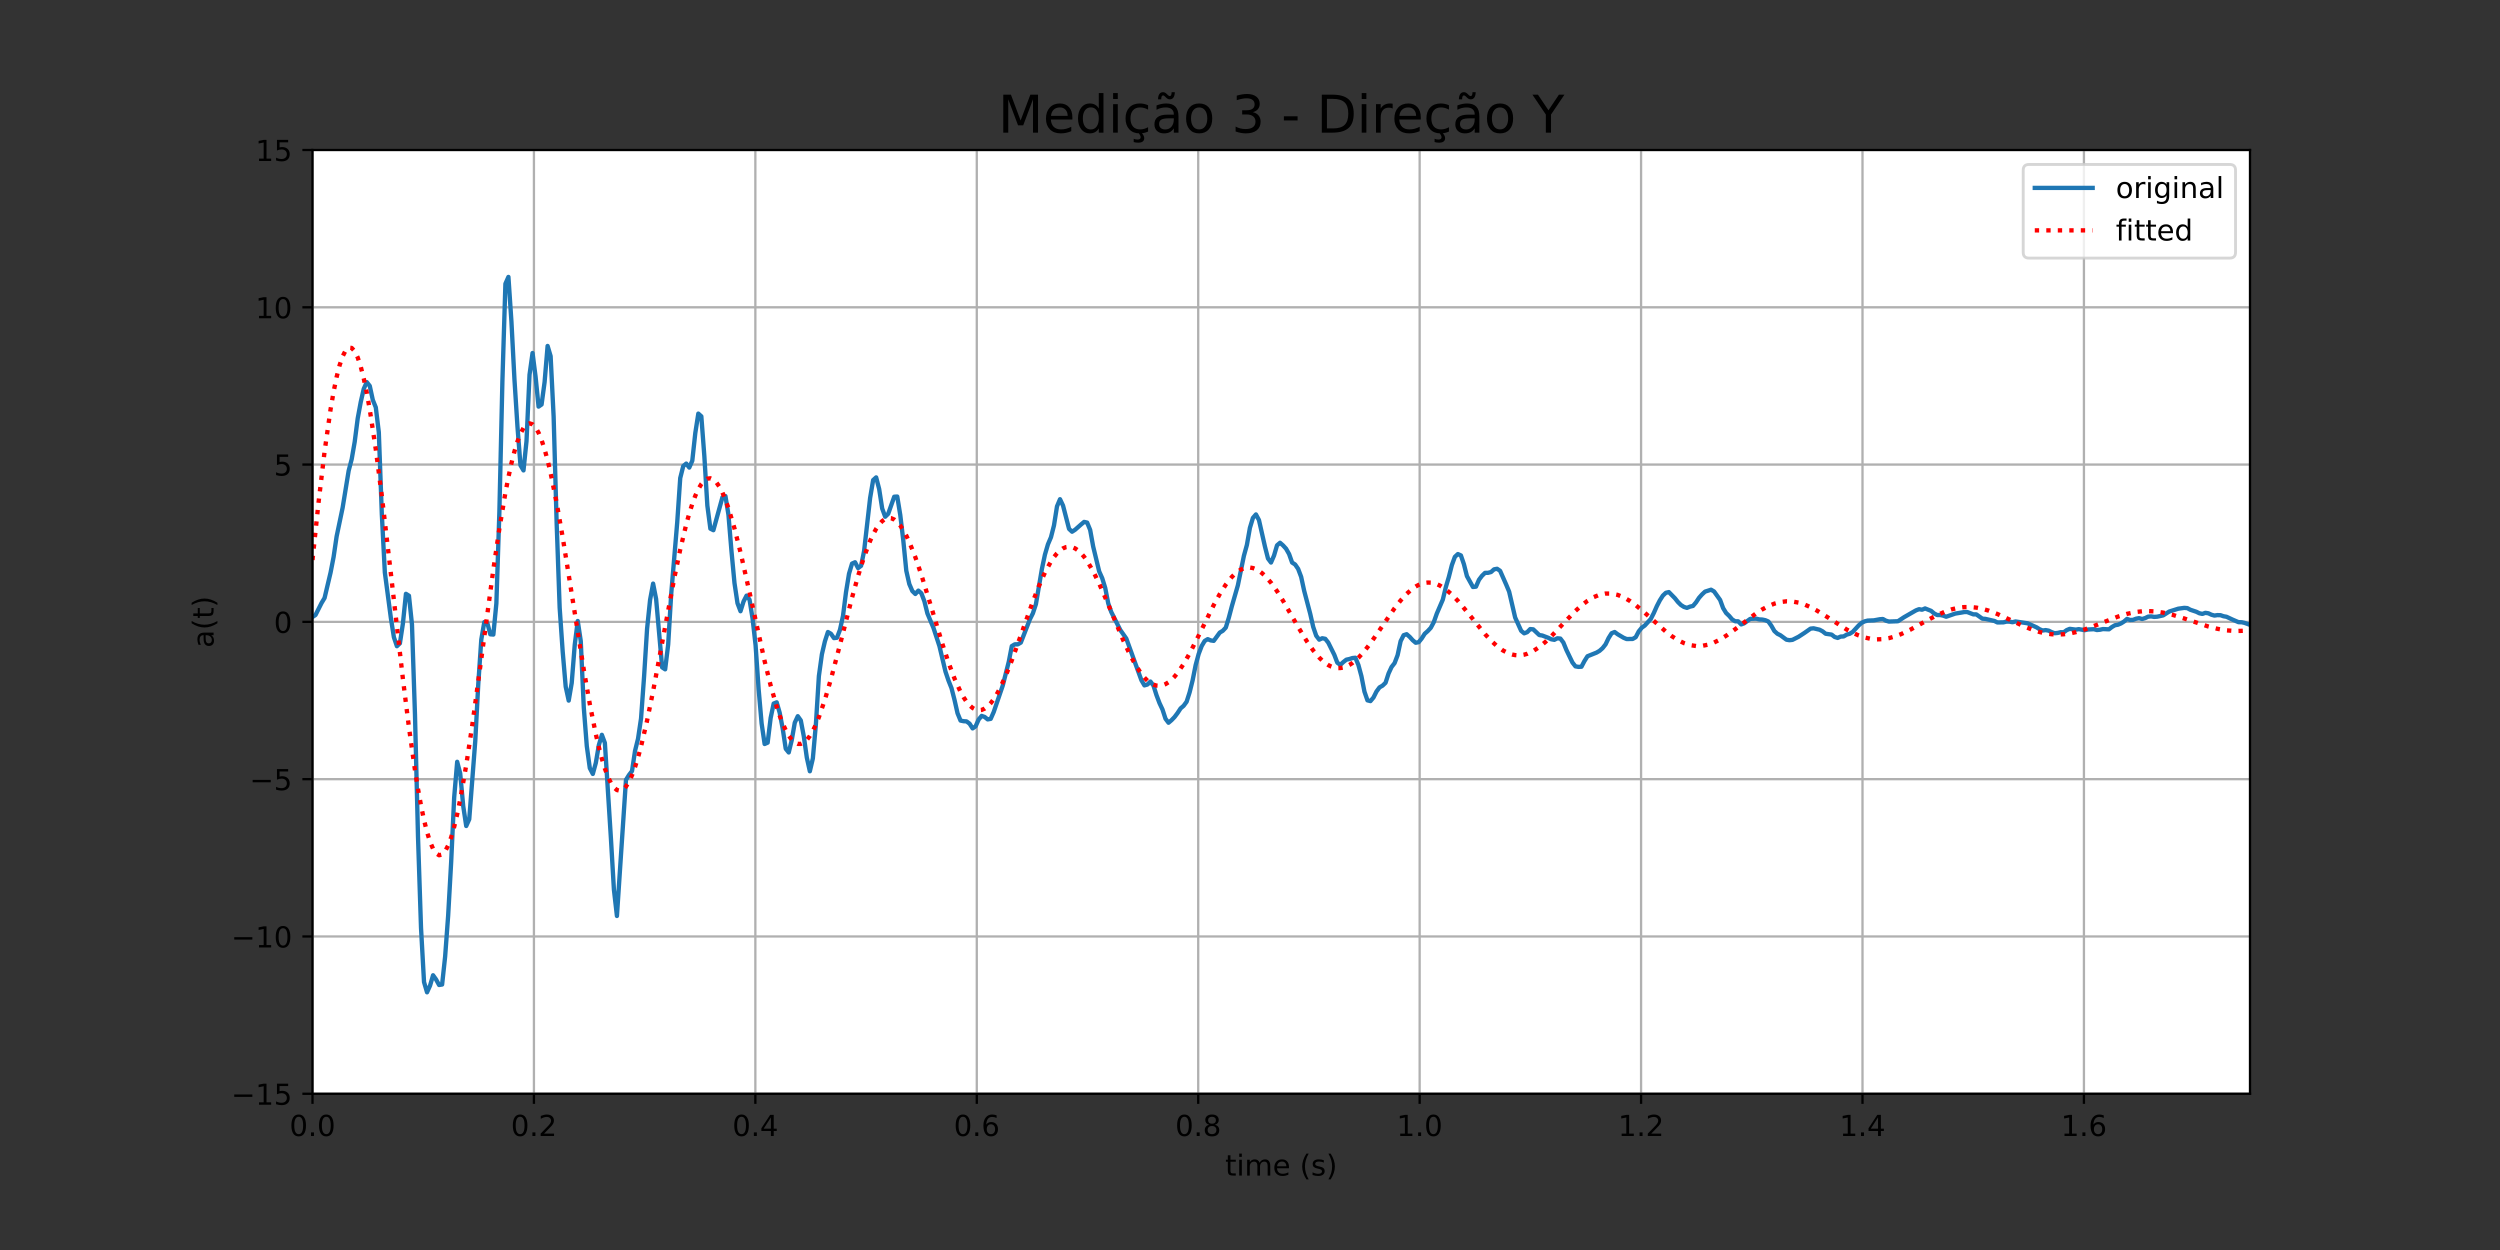 <?xml version="1.0" encoding="utf-8" standalone="no"?>
<!DOCTYPE svg PUBLIC "-//W3C//DTD SVG 1.1//EN"
  "http://www.w3.org/Graphics/SVG/1.1/DTD/svg11.dtd">
<!-- Created with matplotlib (https://matplotlib.org/) -->
<svg height="432pt" version="1.1" viewBox="0 0 864 432" width="864pt" xmlns="http://www.w3.org/2000/svg" xmlns:xlink="http://www.w3.org/1999/xlink">
 <rect x="0" y="0" width="864" height="432" fill="#333333" stroke="none"/>
 <defs>
  <style type="text/css">*{stroke-linecap:butt;stroke-linejoin:round;}</style>
 </defs>
 <g id="figure_1">
  <g id="patch_1">
   <path d="M 0 432 
L 864 432 
L 864 0 
L 0 0 
z
" style="fill:none;"/>
  </g>
  <g id="axes_1">
   <g id="patch_2">
    <path d="M 108 378 
L 777.6 378 
L 777.6 51.84 
L 108 51.84 
z
" style="fill:#ffffff;"/>
   </g>
   <g id="matplotlib.axis_1">
    <g id="xtick_1">
     <g id="line2d_1">
      <path clip-path="url(#p3197568025)" d="M 108 378 
L 108 51.84 
" style="fill:none;stroke:#b0b0b0;stroke-linecap:square;stroke-width:0.8;"/>
     </g>
     <g id="line2d_2">
      <defs>
       <path d="M 0 0 
L 0 3.5 
" id="mbcb93eb3e7" style="stroke:#000000;stroke-width:0.8;"/>
      </defs>
      <g>
       <use style="stroke:#000000;stroke-width:0.8;" x="108" xlink:href="#mbcb93eb3e7" y="378"/>
      </g>
     </g>
     <g id="text_1">
      <!-- 0.0 -->
      <g transform="translate(100.048 392.598)scale(0.1 -0.1)">
       <defs>
        <path d="M 31.781 66.406 
Q 24.172 66.406 20.328 58.906 
Q 16.5 51.422 16.5 36.375 
Q 16.5 21.391 20.328 13.891 
Q 24.172 6.391 31.781 6.391 
Q 39.453 6.391 43.281 13.891 
Q 47.125 21.391 47.125 36.375 
Q 47.125 51.422 43.281 58.906 
Q 39.453 66.406 31.781 66.406 
z
M 31.781 74.219 
Q 44.047 74.219 50.516 64.516 
Q 56.984 54.828 56.984 36.375 
Q 56.984 17.969 50.516 8.266 
Q 44.047 -1.422 31.781 -1.422 
Q 19.531 -1.422 13.062 8.266 
Q 6.594 17.969 6.594 36.375 
Q 6.594 54.828 13.062 64.516 
Q 19.531 74.219 31.781 74.219 
z
" id="DejaVuSans-48"/>
        <path d="M 10.688 12.406 
L 21 12.406 
L 21 0 
L 10.688 0 
z
" id="DejaVuSans-46"/>
       </defs>
       <use xlink:href="#DejaVuSans-48"/>
       <use x="63.623" xlink:href="#DejaVuSans-46"/>
       <use x="95.41" xlink:href="#DejaVuSans-48"/>
      </g>
     </g>
    </g>
    <g id="xtick_2">
     <g id="line2d_3">
      <path clip-path="url(#p3197568025)" d="M 184.526 378 
L 184.526 51.84 
" style="fill:none;stroke:#b0b0b0;stroke-linecap:square;stroke-width:0.8;"/>
     </g>
     <g id="line2d_4">
      <g>
       <use style="stroke:#000000;stroke-width:0.8;" x="184.526" xlink:href="#mbcb93eb3e7" y="378"/>
      </g>
     </g>
     <g id="text_2">
      <!-- 0.2 -->
      <g transform="translate(176.574 392.598)scale(0.1 -0.1)">
       <defs>
        <path d="M 19.188 8.297 
L 53.609 8.297 
L 53.609 0 
L 7.328 0 
L 7.328 8.297 
Q 12.938 14.109 22.625 23.891 
Q 32.328 33.688 34.812 36.531 
Q 39.547 41.844 41.422 45.531 
Q 43.312 49.219 43.312 52.781 
Q 43.312 58.594 39.234 62.25 
Q 35.156 65.922 28.609 65.922 
Q 23.969 65.922 18.812 64.312 
Q 13.672 62.703 7.812 59.422 
L 7.812 69.391 
Q 13.766 71.781 18.938 73 
Q 24.125 74.219 28.422 74.219 
Q 39.75 74.219 46.484 68.547 
Q 53.219 62.891 53.219 53.422 
Q 53.219 48.922 51.531 44.891 
Q 49.859 40.875 45.406 35.406 
Q 44.188 33.984 37.641 27.219 
Q 31.109 20.453 19.188 8.297 
z
" id="DejaVuSans-50"/>
       </defs>
       <use xlink:href="#DejaVuSans-48"/>
       <use x="63.623" xlink:href="#DejaVuSans-46"/>
       <use x="95.41" xlink:href="#DejaVuSans-50"/>
      </g>
     </g>
    </g>
    <g id="xtick_3">
     <g id="line2d_5">
      <path clip-path="url(#p3197568025)" d="M 261.051 378 
L 261.051 51.84 
" style="fill:none;stroke:#b0b0b0;stroke-linecap:square;stroke-width:0.8;"/>
     </g>
     <g id="line2d_6">
      <g>
       <use style="stroke:#000000;stroke-width:0.8;" x="261.051" xlink:href="#mbcb93eb3e7" y="378"/>
      </g>
     </g>
     <g id="text_3">
      <!-- 0.4 -->
      <g transform="translate(253.1 392.598)scale(0.1 -0.1)">
       <defs>
        <path d="M 37.797 64.312 
L 12.891 25.391 
L 37.797 25.391 
z
M 35.203 72.906 
L 47.609 72.906 
L 47.609 25.391 
L 58.016 25.391 
L 58.016 17.188 
L 47.609 17.188 
L 47.609 0 
L 37.797 0 
L 37.797 17.188 
L 4.891 17.188 
L 4.891 26.703 
z
" id="DejaVuSans-52"/>
       </defs>
       <use xlink:href="#DejaVuSans-48"/>
       <use x="63.623" xlink:href="#DejaVuSans-46"/>
       <use x="95.41" xlink:href="#DejaVuSans-52"/>
      </g>
     </g>
    </g>
    <g id="xtick_4">
     <g id="line2d_7">
      <path clip-path="url(#p3197568025)" d="M 337.577 378 
L 337.577 51.84 
" style="fill:none;stroke:#b0b0b0;stroke-linecap:square;stroke-width:0.8;"/>
     </g>
     <g id="line2d_8">
      <g>
       <use style="stroke:#000000;stroke-width:0.8;" x="337.577" xlink:href="#mbcb93eb3e7" y="378"/>
      </g>
     </g>
     <g id="text_4">
      <!-- 0.6 -->
      <g transform="translate(329.626 392.598)scale(0.1 -0.1)">
       <defs>
        <path d="M 33.016 40.375 
Q 26.375 40.375 22.484 35.828 
Q 18.609 31.297 18.609 23.391 
Q 18.609 15.531 22.484 10.953 
Q 26.375 6.391 33.016 6.391 
Q 39.656 6.391 43.531 10.953 
Q 47.406 15.531 47.406 23.391 
Q 47.406 31.297 43.531 35.828 
Q 39.656 40.375 33.016 40.375 
z
M 52.594 71.297 
L 52.594 62.312 
Q 48.875 64.062 45.094 64.984 
Q 41.312 65.922 37.594 65.922 
Q 27.828 65.922 22.672 59.328 
Q 17.531 52.734 16.797 39.406 
Q 19.672 43.656 24.016 45.922 
Q 28.375 48.188 33.594 48.188 
Q 44.578 48.188 50.953 41.516 
Q 57.328 34.859 57.328 23.391 
Q 57.328 12.156 50.688 5.359 
Q 44.047 -1.422 33.016 -1.422 
Q 20.359 -1.422 13.672 8.266 
Q 6.984 17.969 6.984 36.375 
Q 6.984 53.656 15.188 63.938 
Q 23.391 74.219 37.203 74.219 
Q 40.922 74.219 44.703 73.484 
Q 48.484 72.75 52.594 71.297 
z
" id="DejaVuSans-54"/>
       </defs>
       <use xlink:href="#DejaVuSans-48"/>
       <use x="63.623" xlink:href="#DejaVuSans-46"/>
       <use x="95.41" xlink:href="#DejaVuSans-54"/>
      </g>
     </g>
    </g>
    <g id="xtick_5">
     <g id="line2d_9">
      <path clip-path="url(#p3197568025)" d="M 414.103 378 
L 414.103 51.84 
" style="fill:none;stroke:#b0b0b0;stroke-linecap:square;stroke-width:0.8;"/>
     </g>
     <g id="line2d_10">
      <g>
       <use style="stroke:#000000;stroke-width:0.8;" x="414.103" xlink:href="#mbcb93eb3e7" y="378"/>
      </g>
     </g>
     <g id="text_5">
      <!-- 0.8 -->
      <g transform="translate(406.151 392.598)scale(0.1 -0.1)">
       <defs>
        <path d="M 31.781 34.625 
Q 24.75 34.625 20.719 30.859 
Q 16.703 27.094 16.703 20.516 
Q 16.703 13.922 20.719 10.156 
Q 24.75 6.391 31.781 6.391 
Q 38.812 6.391 42.859 10.172 
Q 46.922 13.969 46.922 20.516 
Q 46.922 27.094 42.891 30.859 
Q 38.875 34.625 31.781 34.625 
z
M 21.922 38.812 
Q 15.578 40.375 12.031 44.719 
Q 8.5 49.078 8.5 55.328 
Q 8.5 64.062 14.719 69.141 
Q 20.953 74.219 31.781 74.219 
Q 42.672 74.219 48.875 69.141 
Q 55.078 64.062 55.078 55.328 
Q 55.078 49.078 51.531 44.719 
Q 48 40.375 41.703 38.812 
Q 48.828 37.156 52.797 32.312 
Q 56.781 27.484 56.781 20.516 
Q 56.781 9.906 50.312 4.234 
Q 43.844 -1.422 31.781 -1.422 
Q 19.734 -1.422 13.25 4.234 
Q 6.781 9.906 6.781 20.516 
Q 6.781 27.484 10.781 32.312 
Q 14.797 37.156 21.922 38.812 
z
M 18.312 54.391 
Q 18.312 48.734 21.844 45.562 
Q 25.391 42.391 31.781 42.391 
Q 38.141 42.391 41.719 45.562 
Q 45.312 48.734 45.312 54.391 
Q 45.312 60.062 41.719 63.234 
Q 38.141 66.406 31.781 66.406 
Q 25.391 66.406 21.844 63.234 
Q 18.312 60.062 18.312 54.391 
z
" id="DejaVuSans-56"/>
       </defs>
       <use xlink:href="#DejaVuSans-48"/>
       <use x="63.623" xlink:href="#DejaVuSans-46"/>
       <use x="95.41" xlink:href="#DejaVuSans-56"/>
      </g>
     </g>
    </g>
    <g id="xtick_6">
     <g id="line2d_11">
      <path clip-path="url(#p3197568025)" d="M 490.629 378 
L 490.629 51.84 
" style="fill:none;stroke:#b0b0b0;stroke-linecap:square;stroke-width:0.8;"/>
     </g>
     <g id="line2d_12">
      <g>
       <use style="stroke:#000000;stroke-width:0.8;" x="490.629" xlink:href="#mbcb93eb3e7" y="378"/>
      </g>
     </g>
     <g id="text_6">
      <!-- 1.0 -->
      <g transform="translate(482.677 392.598)scale(0.1 -0.1)">
       <defs>
        <path d="M 12.406 8.297 
L 28.516 8.297 
L 28.516 63.922 
L 10.984 60.406 
L 10.984 69.391 
L 28.422 72.906 
L 38.281 72.906 
L 38.281 8.297 
L 54.391 8.297 
L 54.391 0 
L 12.406 0 
z
" id="DejaVuSans-49"/>
       </defs>
       <use xlink:href="#DejaVuSans-49"/>
       <use x="63.623" xlink:href="#DejaVuSans-46"/>
       <use x="95.41" xlink:href="#DejaVuSans-48"/>
      </g>
     </g>
    </g>
    <g id="xtick_7">
     <g id="line2d_13">
      <path clip-path="url(#p3197568025)" d="M 567.154 378 
L 567.154 51.84 
" style="fill:none;stroke:#b0b0b0;stroke-linecap:square;stroke-width:0.8;"/>
     </g>
     <g id="line2d_14">
      <g>
       <use style="stroke:#000000;stroke-width:0.8;" x="567.154" xlink:href="#mbcb93eb3e7" y="378"/>
      </g>
     </g>
     <g id="text_7">
      <!-- 1.2 -->
      <g transform="translate(559.203 392.598)scale(0.1 -0.1)">
       <use xlink:href="#DejaVuSans-49"/>
       <use x="63.623" xlink:href="#DejaVuSans-46"/>
       <use x="95.41" xlink:href="#DejaVuSans-50"/>
      </g>
     </g>
    </g>
    <g id="xtick_8">
     <g id="line2d_15">
      <path clip-path="url(#p3197568025)" d="M 643.68 378 
L 643.68 51.84 
" style="fill:none;stroke:#b0b0b0;stroke-linecap:square;stroke-width:0.8;"/>
     </g>
     <g id="line2d_16">
      <g>
       <use style="stroke:#000000;stroke-width:0.8;" x="643.68" xlink:href="#mbcb93eb3e7" y="378"/>
      </g>
     </g>
     <g id="text_8">
      <!-- 1.4 -->
      <g transform="translate(635.728 392.598)scale(0.1 -0.1)">
       <use xlink:href="#DejaVuSans-49"/>
       <use x="63.623" xlink:href="#DejaVuSans-46"/>
       <use x="95.41" xlink:href="#DejaVuSans-52"/>
      </g>
     </g>
    </g>
    <g id="xtick_9">
     <g id="line2d_17">
      <path clip-path="url(#p3197568025)" d="M 720.206 378 
L 720.206 51.84 
" style="fill:none;stroke:#b0b0b0;stroke-linecap:square;stroke-width:0.8;"/>
     </g>
     <g id="line2d_18">
      <g>
       <use style="stroke:#000000;stroke-width:0.8;" x="720.206" xlink:href="#mbcb93eb3e7" y="378"/>
      </g>
     </g>
     <g id="text_9">
      <!-- 1.6 -->
      <g transform="translate(712.254 392.598)scale(0.1 -0.1)">
       <use xlink:href="#DejaVuSans-49"/>
       <use x="63.623" xlink:href="#DejaVuSans-46"/>
       <use x="95.41" xlink:href="#DejaVuSans-54"/>
      </g>
     </g>
    </g>
    <g id="text_10">
     <!-- time (s) -->
     <g transform="translate(423.409 406.277)scale(0.1 -0.1)">
      <defs>
       <path d="M 18.312 70.219 
L 18.312 54.688 
L 36.812 54.688 
L 36.812 47.703 
L 18.312 47.703 
L 18.312 18.016 
Q 18.312 11.328 20.141 9.422 
Q 21.969 7.516 27.594 7.516 
L 36.812 7.516 
L 36.812 0 
L 27.594 0 
Q 17.188 0 13.234 3.875 
Q 9.281 7.766 9.281 18.016 
L 9.281 47.703 
L 2.688 47.703 
L 2.688 54.688 
L 9.281 54.688 
L 9.281 70.219 
z
" id="DejaVuSans-116"/>
       <path d="M 9.422 54.688 
L 18.406 54.688 
L 18.406 0 
L 9.422 0 
z
M 9.422 75.984 
L 18.406 75.984 
L 18.406 64.594 
L 9.422 64.594 
z
" id="DejaVuSans-105"/>
       <path d="M 52 44.188 
Q 55.375 50.25 60.062 53.125 
Q 64.75 56 71.094 56 
Q 79.641 56 84.281 50.016 
Q 88.922 44.047 88.922 33.016 
L 88.922 0 
L 79.891 0 
L 79.891 32.719 
Q 79.891 40.578 77.094 44.375 
Q 74.312 48.188 68.609 48.188 
Q 61.625 48.188 57.562 43.547 
Q 53.516 38.922 53.516 30.906 
L 53.516 0 
L 44.484 0 
L 44.484 32.719 
Q 44.484 40.625 41.703 44.406 
Q 38.922 48.188 33.109 48.188 
Q 26.219 48.188 22.156 43.531 
Q 18.109 38.875 18.109 30.906 
L 18.109 0 
L 9.078 0 
L 9.078 54.688 
L 18.109 54.688 
L 18.109 46.188 
Q 21.188 51.219 25.484 53.609 
Q 29.781 56 35.688 56 
Q 41.656 56 45.828 52.969 
Q 50 49.953 52 44.188 
z
" id="DejaVuSans-109"/>
       <path d="M 56.203 29.594 
L 56.203 25.203 
L 14.891 25.203 
Q 15.484 15.922 20.484 11.062 
Q 25.484 6.203 34.422 6.203 
Q 39.594 6.203 44.453 7.469 
Q 49.312 8.734 54.109 11.281 
L 54.109 2.781 
Q 49.266 0.734 44.188 -0.344 
Q 39.109 -1.422 33.891 -1.422 
Q 20.797 -1.422 13.156 6.188 
Q 5.516 13.812 5.516 26.812 
Q 5.516 40.234 12.766 48.109 
Q 20.016 56 32.328 56 
Q 43.359 56 49.781 48.891 
Q 56.203 41.797 56.203 29.594 
z
M 47.219 32.234 
Q 47.125 39.594 43.094 43.984 
Q 39.062 48.391 32.422 48.391 
Q 24.906 48.391 20.391 44.141 
Q 15.875 39.891 15.188 32.172 
z
" id="DejaVuSans-101"/>
       <path id="DejaVuSans-32"/>
       <path d="M 31 75.875 
Q 24.469 64.656 21.281 53.656 
Q 18.109 42.672 18.109 31.391 
Q 18.109 20.125 21.312 9.062 
Q 24.516 -2 31 -13.188 
L 23.188 -13.188 
Q 15.875 -1.703 12.234 9.375 
Q 8.594 20.453 8.594 31.391 
Q 8.594 42.281 12.203 53.312 
Q 15.828 64.359 23.188 75.875 
z
" id="DejaVuSans-40"/>
       <path d="M 44.281 53.078 
L 44.281 44.578 
Q 40.484 46.531 36.375 47.5 
Q 32.281 48.484 27.875 48.484 
Q 21.188 48.484 17.844 46.438 
Q 14.5 44.391 14.5 40.281 
Q 14.5 37.156 16.891 35.375 
Q 19.281 33.594 26.516 31.984 
L 29.594 31.297 
Q 39.156 29.25 43.188 25.516 
Q 47.219 21.781 47.219 15.094 
Q 47.219 7.469 41.188 3.016 
Q 35.156 -1.422 24.609 -1.422 
Q 20.219 -1.422 15.453 -0.562 
Q 10.688 0.297 5.422 2 
L 5.422 11.281 
Q 10.406 8.688 15.234 7.391 
Q 20.062 6.109 24.812 6.109 
Q 31.156 6.109 34.562 8.281 
Q 37.984 10.453 37.984 14.406 
Q 37.984 18.062 35.516 20.016 
Q 33.062 21.969 24.703 23.781 
L 21.578 24.516 
Q 13.234 26.266 9.516 29.906 
Q 5.812 33.547 5.812 39.891 
Q 5.812 47.609 11.281 51.797 
Q 16.75 56 26.812 56 
Q 31.781 56 36.172 55.266 
Q 40.578 54.547 44.281 53.078 
z
" id="DejaVuSans-115"/>
       <path d="M 8.016 75.875 
L 15.828 75.875 
Q 23.141 64.359 26.781 53.312 
Q 30.422 42.281 30.422 31.391 
Q 30.422 20.453 26.781 9.375 
Q 23.141 -1.703 15.828 -13.188 
L 8.016 -13.188 
Q 14.5 -2 17.703 9.062 
Q 20.906 20.125 20.906 31.391 
Q 20.906 42.672 17.703 53.656 
Q 14.5 64.656 8.016 75.875 
z
" id="DejaVuSans-41"/>
      </defs>
      <use xlink:href="#DejaVuSans-116"/>
      <use x="39.209" xlink:href="#DejaVuSans-105"/>
      <use x="66.992" xlink:href="#DejaVuSans-109"/>
      <use x="164.404" xlink:href="#DejaVuSans-101"/>
      <use x="225.928" xlink:href="#DejaVuSans-32"/>
      <use x="257.715" xlink:href="#DejaVuSans-40"/>
      <use x="296.729" xlink:href="#DejaVuSans-115"/>
      <use x="348.828" xlink:href="#DejaVuSans-41"/>
     </g>
    </g>
   </g>
   <g id="matplotlib.axis_2">
    <g id="ytick_1">
     <g id="line2d_19">
      <path clip-path="url(#p3197568025)" d="M 108 378 
L 777.6 378 
" style="fill:none;stroke:#b0b0b0;stroke-linecap:square;stroke-width:0.8;"/>
     </g>
     <g id="line2d_20">
      <defs>
       <path d="M 0 0 
L -3.5 0 
" id="m55eab109f2" style="stroke:#000000;stroke-width:0.8;"/>
      </defs>
      <g>
       <use style="stroke:#000000;stroke-width:0.8;" x="108" xlink:href="#m55eab109f2" y="378"/>
      </g>
     </g>
     <g id="text_11">
      <!-- −15 -->
      <g transform="translate(79.895 381.799)scale(0.1 -0.1)">
       <defs>
        <path d="M 10.594 35.5 
L 73.188 35.5 
L 73.188 27.203 
L 10.594 27.203 
z
" id="DejaVuSans-8722"/>
        <path d="M 10.797 72.906 
L 49.516 72.906 
L 49.516 64.594 
L 19.828 64.594 
L 19.828 46.734 
Q 21.969 47.469 24.109 47.828 
Q 26.266 48.188 28.422 48.188 
Q 40.625 48.188 47.75 41.5 
Q 54.891 34.812 54.891 23.391 
Q 54.891 11.625 47.562 5.094 
Q 40.234 -1.422 26.906 -1.422 
Q 22.312 -1.422 17.547 -0.641 
Q 12.797 0.141 7.719 1.703 
L 7.719 11.625 
Q 12.109 9.234 16.797 8.062 
Q 21.484 6.891 26.703 6.891 
Q 35.156 6.891 40.078 11.328 
Q 45.016 15.766 45.016 23.391 
Q 45.016 31 40.078 35.438 
Q 35.156 39.891 26.703 39.891 
Q 22.75 39.891 18.812 39.016 
Q 14.891 38.141 10.797 36.281 
z
" id="DejaVuSans-53"/>
       </defs>
       <use xlink:href="#DejaVuSans-8722"/>
       <use x="83.789" xlink:href="#DejaVuSans-49"/>
       <use x="147.412" xlink:href="#DejaVuSans-53"/>
      </g>
     </g>
    </g>
    <g id="ytick_2">
     <g id="line2d_21">
      <path clip-path="url(#p3197568025)" d="M 108 323.64 
L 777.6 323.64 
" style="fill:none;stroke:#b0b0b0;stroke-linecap:square;stroke-width:0.8;"/>
     </g>
     <g id="line2d_22">
      <g>
       <use style="stroke:#000000;stroke-width:0.8;" x="108" xlink:href="#m55eab109f2" y="323.64"/>
      </g>
     </g>
     <g id="text_12">
      <!-- −10 -->
      <g transform="translate(79.895 327.439)scale(0.1 -0.1)">
       <use xlink:href="#DejaVuSans-8722"/>
       <use x="83.789" xlink:href="#DejaVuSans-49"/>
       <use x="147.412" xlink:href="#DejaVuSans-48"/>
      </g>
     </g>
    </g>
    <g id="ytick_3">
     <g id="line2d_23">
      <path clip-path="url(#p3197568025)" d="M 108 269.28 
L 777.6 269.28 
" style="fill:none;stroke:#b0b0b0;stroke-linecap:square;stroke-width:0.8;"/>
     </g>
     <g id="line2d_24">
      <g>
       <use style="stroke:#000000;stroke-width:0.8;" x="108" xlink:href="#m55eab109f2" y="269.28"/>
      </g>
     </g>
     <g id="text_13">
      <!-- −5 -->
      <g transform="translate(86.258 273.079)scale(0.1 -0.1)">
       <use xlink:href="#DejaVuSans-8722"/>
       <use x="83.789" xlink:href="#DejaVuSans-53"/>
      </g>
     </g>
    </g>
    <g id="ytick_4">
     <g id="line2d_25">
      <path clip-path="url(#p3197568025)" d="M 108 214.92 
L 777.6 214.92 
" style="fill:none;stroke:#b0b0b0;stroke-linecap:square;stroke-width:0.8;"/>
     </g>
     <g id="line2d_26">
      <g>
       <use style="stroke:#000000;stroke-width:0.8;" x="108" xlink:href="#m55eab109f2" y="214.92"/>
      </g>
     </g>
     <g id="text_14">
      <!-- 0 -->
      <g transform="translate(94.638 218.719)scale(0.1 -0.1)">
       <use xlink:href="#DejaVuSans-48"/>
      </g>
     </g>
    </g>
    <g id="ytick_5">
     <g id="line2d_27">
      <path clip-path="url(#p3197568025)" d="M 108 160.56 
L 777.6 160.56 
" style="fill:none;stroke:#b0b0b0;stroke-linecap:square;stroke-width:0.8;"/>
     </g>
     <g id="line2d_28">
      <g>
       <use style="stroke:#000000;stroke-width:0.8;" x="108" xlink:href="#m55eab109f2" y="160.56"/>
      </g>
     </g>
     <g id="text_15">
      <!-- 5 -->
      <g transform="translate(94.638 164.359)scale(0.1 -0.1)">
       <use xlink:href="#DejaVuSans-53"/>
      </g>
     </g>
    </g>
    <g id="ytick_6">
     <g id="line2d_29">
      <path clip-path="url(#p3197568025)" d="M 108 106.2 
L 777.6 106.2 
" style="fill:none;stroke:#b0b0b0;stroke-linecap:square;stroke-width:0.8;"/>
     </g>
     <g id="line2d_30">
      <g>
       <use style="stroke:#000000;stroke-width:0.8;" x="108" xlink:href="#m55eab109f2" y="106.2"/>
      </g>
     </g>
     <g id="text_16">
      <!-- 10 -->
      <g transform="translate(88.275 109.999)scale(0.1 -0.1)">
       <use xlink:href="#DejaVuSans-49"/>
       <use x="63.623" xlink:href="#DejaVuSans-48"/>
      </g>
     </g>
    </g>
    <g id="ytick_7">
     <g id="line2d_31">
      <path clip-path="url(#p3197568025)" d="M 108 51.84 
L 777.6 51.84 
" style="fill:none;stroke:#b0b0b0;stroke-linecap:square;stroke-width:0.8;"/>
     </g>
     <g id="line2d_32">
      <g>
       <use style="stroke:#000000;stroke-width:0.8;" x="108" xlink:href="#m55eab109f2" y="51.84"/>
      </g>
     </g>
     <g id="text_17">
      <!-- 15 -->
      <g transform="translate(88.275 55.639)scale(0.1 -0.1)">
       <use xlink:href="#DejaVuSans-49"/>
       <use x="63.623" xlink:href="#DejaVuSans-53"/>
      </g>
     </g>
    </g>
    <g id="text_18">
     <!-- a(t) -->
     <g transform="translate(73.816 223.846)rotate(-90)scale(0.1 -0.1)">
      <defs>
       <path d="M 34.281 27.484 
Q 23.391 27.484 19.188 25 
Q 14.984 22.516 14.984 16.5 
Q 14.984 11.719 18.141 8.906 
Q 21.297 6.109 26.703 6.109 
Q 34.188 6.109 38.703 11.406 
Q 43.219 16.703 43.219 25.484 
L 43.219 27.484 
z
M 52.203 31.203 
L 52.203 0 
L 43.219 0 
L 43.219 8.297 
Q 40.141 3.328 35.547 0.953 
Q 30.953 -1.422 24.312 -1.422 
Q 15.922 -1.422 10.953 3.297 
Q 6 8.016 6 15.922 
Q 6 25.141 12.172 29.828 
Q 18.359 34.516 30.609 34.516 
L 43.219 34.516 
L 43.219 35.406 
Q 43.219 41.609 39.141 45 
Q 35.062 48.391 27.688 48.391 
Q 23 48.391 18.547 47.266 
Q 14.109 46.141 10.016 43.891 
L 10.016 52.203 
Q 14.938 54.109 19.578 55.047 
Q 24.219 56 28.609 56 
Q 40.484 56 46.344 49.844 
Q 52.203 43.703 52.203 31.203 
z
" id="DejaVuSans-97"/>
      </defs>
      <use xlink:href="#DejaVuSans-97"/>
      <use x="61.279" xlink:href="#DejaVuSans-40"/>
      <use x="100.293" xlink:href="#DejaVuSans-116"/>
      <use x="139.502" xlink:href="#DejaVuSans-41"/>
     </g>
    </g>
   </g>
   <g id="line2d_33">
    <path clip-path="url(#p3197568025)" d="M 108 213.237 
L 109.042 212.535 
L 111.125 208.397 
L 112.167 206.668 
L 114.25 197.86 
L 115.292 192.486 
L 116.334 185.407 
L 118.417 175.434 
L 120.5 162.674 
L 121.542 158.702 
L 122.584 152.704 
L 123.625 144.596 
L 124.667 138.971 
L 125.709 134.396 
L 126.751 132.06 
L 127.792 133.376 
L 128.834 138.209 
L 129.876 140.792 
L 130.917 149.4 
L 131.959 177.731 
L 133.001 197.845 
L 135.084 213.597 
L 136.126 220.22 
L 137.168 223.325 
L 138.209 222.321 
L 139.251 215.443 
L 140.293 205.23 
L 141.334 205.879 
L 142.376 215.823 
L 143.418 247.08 
L 144.459 289.078 
L 145.501 320.648 
L 146.543 339.398 
L 147.584 342.942 
L 148.626 340.629 
L 149.668 337.051 
L 150.71 338.518 
L 151.751 340.413 
L 152.793 340.249 
L 153.835 330.614 
L 154.876 316.524 
L 155.918 297.995 
L 156.96 275.612 
L 158.001 263.281 
L 159.043 267.28 
L 160.085 278.552 
L 161.127 285.463 
L 162.168 283.144 
L 164.252 256.084 
L 165.293 236.371 
L 166.335 221.031 
L 167.377 214.996 
L 168.418 215.31 
L 169.46 219.222 
L 170.502 219.303 
L 171.544 208.534 
L 172.585 176.923 
L 173.627 131.769 
L 174.669 98.074 
L 175.71 95.707 
L 176.752 111.165 
L 177.794 131.111 
L 178.835 147.433 
L 179.877 160.807 
L 180.919 162.577 
L 181.96 152.465 
L 183.002 129.53 
L 184.044 122.013 
L 185.086 130.103 
L 186.127 140.521 
L 187.169 139.792 
L 188.211 132.045 
L 189.252 119.571 
L 190.294 123.099 
L 191.336 143.992 
L 192.377 180.758 
L 193.419 210.028 
L 194.461 225.128 
L 195.503 237.308 
L 196.544 242.127 
L 197.586 236.022 
L 198.628 222.866 
L 199.669 214.616 
L 200.711 221.554 
L 201.753 244.509 
L 202.794 257.847 
L 203.836 265.461 
L 204.878 267.469 
L 205.92 263.648 
L 206.961 257.505 
L 208.003 253.958 
L 209.045 256.756 
L 211.128 289.688 
L 212.17 307.459 
L 213.211 316.557 
L 216.336 269.519 
L 217.378 267.836 
L 218.42 266.488 
L 219.462 259.517 
L 220.503 255.305 
L 221.545 248.292 
L 222.587 233.897 
L 223.628 217.336 
L 224.67 207.308 
L 225.712 201.696 
L 226.753 207.016 
L 228.837 230.63 
L 229.879 231.322 
L 230.92 222.758 
L 231.962 205.354 
L 234.045 180.536 
L 235.087 165.225 
L 236.129 161.086 
L 237.17 160.216 
L 238.212 161.597 
L 239.254 159.232 
L 240.296 149.656 
L 241.337 142.944 
L 242.379 143.888 
L 243.421 157.646 
L 244.462 174.748 
L 245.504 182.704 
L 246.546 183.231 
L 249.671 171.867 
L 250.713 171.439 
L 251.754 177.915 
L 252.796 190.456 
L 253.838 201.508 
L 254.879 208.48 
L 255.921 211.237 
L 256.963 207.893 
L 258.004 205.855 
L 259.046 207.257 
L 260.088 213.78 
L 261.129 222.984 
L 262.171 238.047 
L 263.213 250.021 
L 264.255 257.124 
L 265.296 256.662 
L 266.338 248.118 
L 267.38 243.15 
L 268.421 242.726 
L 269.463 246.349 
L 270.505 251.832 
L 271.546 258.768 
L 272.588 260.05 
L 273.63 255.777 
L 274.672 249.761 
L 275.713 247.519 
L 276.755 248.978 
L 277.797 254.5 
L 278.838 261.851 
L 279.88 266.548 
L 280.922 262.117 
L 281.963 250.44 
L 283.005 233.661 
L 284.047 226.112 
L 285.089 221.638 
L 286.13 218.426 
L 287.172 219.021 
L 288.214 220.523 
L 289.255 220.41 
L 290.297 217.65 
L 291.339 212.859 
L 292.38 204.646 
L 293.422 198.269 
L 294.464 194.776 
L 295.505 194.313 
L 296.547 196.329 
L 297.589 195.554 
L 298.631 190.427 
L 300.714 172.101 
L 301.756 165.92 
L 302.797 164.987 
L 303.839 169.01 
L 304.881 175.747 
L 305.922 178.579 
L 306.964 177.566 
L 309.048 171.667 
L 310.089 171.605 
L 311.131 177.979 
L 312.173 186.731 
L 313.214 197.239 
L 314.256 201.845 
L 315.298 204.261 
L 316.339 205.276 
L 317.381 204.118 
L 318.423 205.031 
L 319.465 207.791 
L 320.506 211.999 
L 322.59 216.956 
L 324.673 223.319 
L 326.756 232.104 
L 327.798 235.201 
L 328.84 237.824 
L 329.881 241.891 
L 330.923 246.498 
L 331.965 249.035 
L 333.007 249.245 
L 334.048 249.315 
L 335.09 250.104 
L 336.132 251.737 
L 337.173 251.017 
L 338.215 248.673 
L 339.257 247.419 
L 340.298 247.777 
L 341.34 248.623 
L 342.382 248.438 
L 343.424 246.076 
L 346.549 236.933 
L 348.632 228.693 
L 349.674 223.299 
L 350.715 222.681 
L 351.757 222.682 
L 352.799 222.078 
L 355.924 214.053 
L 356.966 211.959 
L 358.007 208.817 
L 360.091 196.59 
L 361.132 191.672 
L 362.174 188.11 
L 363.216 185.666 
L 364.257 181.581 
L 365.299 175.003 
L 366.341 172.527 
L 367.383 174.731 
L 369.466 182.792 
L 370.508 183.76 
L 371.549 183.089 
L 373.633 181.241 
L 374.674 180.369 
L 375.716 180.606 
L 376.758 183.142 
L 377.8 188.884 
L 379.883 197.495 
L 380.925 199.824 
L 381.966 203.197 
L 383.008 208.533 
L 384.05 211.499 
L 387.175 217.721 
L 389.258 220.701 
L 394.467 235.076 
L 395.508 236.868 
L 396.55 236.578 
L 397.592 235.537 
L 398.633 236.93 
L 399.675 240.228 
L 400.717 242.983 
L 401.759 245.207 
L 402.8 248.398 
L 403.842 249.777 
L 404.884 248.888 
L 405.925 247.804 
L 406.967 246.419 
L 408.009 244.827 
L 409.05 243.932 
L 410.092 242.524 
L 411.134 239.266 
L 412.176 235.083 
L 413.217 229.845 
L 414.259 226.002 
L 415.301 223.27 
L 416.342 221.509 
L 417.384 220.885 
L 418.426 221.324 
L 419.467 221.475 
L 421.551 218.623 
L 422.593 218.002 
L 423.634 216.893 
L 424.676 213.493 
L 425.718 209.544 
L 427.801 202.312 
L 429.884 192.121 
L 430.926 188.327 
L 431.968 182.436 
L 433.009 178.994 
L 434.051 177.787 
L 435.093 179.726 
L 437.176 188.935 
L 438.218 193.025 
L 439.26 194.413 
L 440.301 192.01 
L 441.343 188.463 
L 442.385 187.584 
L 443.426 188.496 
L 444.468 189.64 
L 445.51 191.477 
L 446.552 194.415 
L 447.593 195.087 
L 448.635 196.604 
L 449.677 199.36 
L 450.718 204.177 
L 452.802 212.086 
L 453.843 216.652 
L 454.885 219.713 
L 455.927 221.069 
L 456.969 220.576 
L 458.01 220.777 
L 459.052 222.102 
L 461.135 226.297 
L 462.177 229.027 
L 463.219 229.769 
L 464.26 228.795 
L 465.302 227.983 
L 466.344 227.762 
L 467.386 227.426 
L 468.427 227.317 
L 469.469 229.834 
L 470.511 233.709 
L 471.552 239.022 
L 472.594 242.041 
L 473.636 242.297 
L 474.677 241.053 
L 475.719 238.974 
L 476.761 237.561 
L 477.802 236.963 
L 478.844 235.969 
L 479.886 232.75 
L 480.928 230.502 
L 481.969 229.172 
L 483.011 226.428 
L 484.053 221.593 
L 485.094 219.522 
L 486.136 219.182 
L 487.178 220.088 
L 488.219 221.246 
L 489.261 222.132 
L 490.303 221.93 
L 491.345 220.653 
L 492.386 219.018 
L 493.428 218.098 
L 494.47 216.98 
L 495.511 215.037 
L 496.553 212.08 
L 498.636 207.227 
L 499.678 202.91 
L 500.72 199.391 
L 501.762 195.3 
L 502.803 192.446 
L 503.845 191.483 
L 504.887 191.956 
L 505.928 194.986 
L 506.97 199.104 
L 509.053 202.871 
L 510.095 202.747 
L 511.137 200.37 
L 512.178 198.994 
L 513.22 197.985 
L 514.262 197.967 
L 515.304 197.7 
L 516.345 196.763 
L 517.387 196.57 
L 518.429 197.265 
L 520.512 201.975 
L 521.554 204.463 
L 523.637 213.411 
L 525.721 218.023 
L 526.762 218.878 
L 527.804 218.471 
L 528.846 217.403 
L 529.887 217.504 
L 531.971 219.474 
L 533.012 219.64 
L 535.096 220.428 
L 536.138 220.942 
L 537.179 221.125 
L 538.221 220.589 
L 539.263 220.693 
L 540.304 222.07 
L 541.346 224.626 
L 543.429 228.946 
L 544.471 230.291 
L 545.513 230.474 
L 546.554 230.418 
L 547.596 228.436 
L 548.638 226.798 
L 550.721 225.96 
L 551.763 225.543 
L 552.805 224.93 
L 553.846 224.01 
L 554.888 222.687 
L 555.93 220.509 
L 556.971 218.851 
L 558.013 218.421 
L 559.055 219.19 
L 561.138 220.425 
L 562.18 220.855 
L 564.263 220.817 
L 565.305 220.216 
L 566.347 218.213 
L 567.388 216.943 
L 568.43 216.19 
L 570.514 213.908 
L 571.555 211.86 
L 572.597 209.5 
L 573.639 207.482 
L 574.68 205.853 
L 575.722 204.866 
L 576.764 204.624 
L 578.847 206.749 
L 579.889 208.051 
L 580.93 209.089 
L 581.972 209.75 
L 583.014 210.079 
L 584.056 209.655 
L 585.097 209.414 
L 586.139 208.188 
L 587.181 206.61 
L 588.222 205.437 
L 589.264 204.465 
L 591.347 203.8 
L 592.389 204.42 
L 594.473 207.34 
L 595.514 210.168 
L 596.556 211.86 
L 597.598 212.853 
L 598.639 214.078 
L 599.681 214.715 
L 600.723 214.734 
L 601.764 215.799 
L 602.806 215.403 
L 604.89 213.879 
L 606.973 213.807 
L 608.015 214.071 
L 609.056 214.12 
L 610.098 214.342 
L 611.14 214.789 
L 612.181 216.261 
L 613.223 218.085 
L 614.265 219.023 
L 615.306 219.54 
L 617.39 221.076 
L 618.432 221.253 
L 619.473 221.136 
L 621.557 220.082 
L 623.64 218.722 
L 625.723 217.255 
L 626.765 217.143 
L 628.849 217.631 
L 629.89 218.187 
L 630.932 219.018 
L 633.015 219.32 
L 634.057 220.132 
L 635.099 220.46 
L 636.14 220.002 
L 637.182 219.947 
L 638.224 219.321 
L 639.266 219.034 
L 640.307 218.372 
L 642.391 216.115 
L 643.432 215.213 
L 644.474 214.729 
L 645.516 214.475 
L 647.599 214.395 
L 649.682 214.01 
L 650.724 213.926 
L 651.766 214.507 
L 652.808 214.809 
L 655.933 214.696 
L 658.016 213.321 
L 661.141 211.524 
L 662.183 210.933 
L 663.225 210.535 
L 664.266 210.716 
L 665.308 210.277 
L 667.391 211.115 
L 668.433 212.008 
L 669.475 212.553 
L 670.516 212.547 
L 671.558 212.765 
L 672.6 213.144 
L 675.725 212.055 
L 677.808 211.715 
L 678.85 211.528 
L 679.892 211.528 
L 681.975 212.324 
L 683.017 212.334 
L 685.1 213.814 
L 686.142 213.883 
L 689.267 214.605 
L 690.309 215.124 
L 692.392 215.08 
L 693.434 214.838 
L 694.475 214.84 
L 695.517 215.039 
L 696.559 214.779 
L 700.726 215.405 
L 703.851 216.816 
L 704.892 217.473 
L 705.934 217.908 
L 706.976 217.763 
L 708.018 217.952 
L 709.059 218.471 
L 710.101 218.842 
L 711.143 218.739 
L 712.184 218.484 
L 713.226 218.515 
L 714.268 217.752 
L 715.309 217.328 
L 717.393 217.599 
L 718.435 217.432 
L 720.518 217.79 
L 721.56 217.557 
L 723.643 217.451 
L 724.685 217.738 
L 725.726 217.642 
L 726.768 217.406 
L 728.851 217.496 
L 729.893 216.689 
L 730.935 216.083 
L 731.977 215.9 
L 733.018 215.456 
L 734.06 214.801 
L 735.102 213.897 
L 736.143 214.261 
L 737.185 214.221 
L 738.227 213.823 
L 739.268 213.63 
L 740.31 213.931 
L 741.352 213.617 
L 742.394 213.112 
L 743.435 213.028 
L 744.477 213.202 
L 745.519 213.13 
L 747.602 212.671 
L 749.685 211.349 
L 752.811 210.366 
L 754.894 210.076 
L 755.936 210.167 
L 756.977 210.732 
L 759.061 211.429 
L 760.102 211.945 
L 761.144 212.165 
L 762.186 211.794 
L 763.227 211.958 
L 764.269 212.449 
L 765.311 212.738 
L 766.353 212.584 
L 767.394 212.609 
L 768.436 212.971 
L 769.478 213.156 
L 771.561 214.132 
L 773.644 215.028 
L 774.686 215.036 
L 775.728 215.269 
L 777.811 216.021 
L 777.811 216.021 
" style="fill:none;stroke:#1f77b4;stroke-linecap:square;stroke-width:1.5;"/>
   </g>
   <g id="line2d_34">
    <path clip-path="url(#p3197568025)" d="M 108 193.539 
L 110.083 173.69 
L 112.167 156.077 
L 114.25 141.422 
L 115.292 135.392 
L 116.334 130.307 
L 117.375 126.212 
L 118.417 123.142 
L 119.459 121.12 
L 120.5 120.157 
L 121.542 120.252 
L 122.584 121.393 
L 123.625 123.556 
L 124.667 126.705 
L 125.709 130.796 
L 126.751 135.773 
L 127.792 141.571 
L 129.876 155.333 
L 131.959 171.412 
L 135.084 198.211 
L 139.251 234.672 
L 141.334 251.412 
L 143.418 266.192 
L 144.459 272.653 
L 145.501 278.406 
L 146.543 283.394 
L 147.584 287.572 
L 148.626 290.901 
L 149.668 293.354 
L 150.71 294.914 
L 151.751 295.572 
L 152.793 295.331 
L 153.835 294.204 
L 154.876 292.212 
L 155.918 289.387 
L 156.96 285.77 
L 158.001 281.407 
L 159.043 276.357 
L 161.127 264.452 
L 163.21 250.63 
L 166.335 227.731 
L 170.502 196.797 
L 172.585 182.684 
L 174.669 170.288 
L 175.71 164.896 
L 176.752 160.116 
L 177.794 155.993 
L 178.835 152.567 
L 179.877 149.867 
L 180.919 147.915 
L 181.96 146.725 
L 183.002 146.302 
L 184.044 146.643 
L 185.086 147.734 
L 186.127 149.557 
L 187.169 152.083 
L 188.211 155.276 
L 189.252 159.094 
L 190.294 163.489 
L 192.377 173.781 
L 194.461 185.657 
L 197.586 205.216 
L 201.753 231.453 
L 203.836 243.346 
L 205.92 253.737 
L 206.961 258.233 
L 208.003 262.201 
L 209.045 265.604 
L 210.086 268.41 
L 211.128 270.594 
L 212.17 272.139 
L 213.211 273.035 
L 214.253 273.278 
L 215.295 272.874 
L 216.336 271.833 
L 217.378 270.174 
L 218.42 267.922 
L 219.462 265.108 
L 220.503 261.77 
L 221.545 257.95 
L 223.628 249.057 
L 225.712 238.858 
L 228.837 222.158 
L 233.004 199.914 
L 235.087 189.896 
L 237.17 181.191 
L 238.212 177.444 
L 239.254 174.152 
L 240.296 171.347 
L 241.337 169.053 
L 242.379 167.291 
L 243.421 166.076 
L 244.462 165.413 
L 245.504 165.305 
L 246.546 165.746 
L 247.587 166.727 
L 248.629 168.23 
L 249.671 170.232 
L 250.713 172.708 
L 251.754 175.623 
L 253.838 182.622 
L 255.921 190.887 
L 259.046 204.798 
L 264.255 228.48 
L 266.338 236.915 
L 268.421 244.204 
L 269.463 247.324 
L 270.505 250.052 
L 271.546 252.362 
L 272.588 254.233 
L 273.63 255.649 
L 274.672 256.6 
L 275.713 257.079 
L 276.755 257.087 
L 277.797 256.629 
L 278.838 255.715 
L 279.88 254.359 
L 280.922 252.582 
L 281.963 250.408 
L 283.005 247.864 
L 285.089 241.803 
L 287.172 234.692 
L 290.297 222.798 
L 294.464 206.547 
L 296.547 199.057 
L 298.631 192.423 
L 300.714 186.919 
L 301.756 184.661 
L 302.797 182.762 
L 303.839 181.239 
L 304.881 180.104 
L 305.922 179.367 
L 306.964 179.031 
L 308.006 179.095 
L 309.048 179.555 
L 310.089 180.401 
L 311.131 181.619 
L 312.173 183.193 
L 313.214 185.1 
L 314.256 187.316 
L 316.339 192.562 
L 318.423 198.676 
L 321.548 208.842 
L 325.715 222.633 
L 327.798 228.949 
L 329.881 234.514 
L 331.965 239.1 
L 333.007 240.968 
L 334.048 242.527 
L 335.09 243.764 
L 336.132 244.669 
L 337.173 245.236 
L 338.215 245.46 
L 339.257 245.345 
L 340.298 244.895 
L 341.34 244.118 
L 342.382 243.027 
L 343.424 241.636 
L 344.465 239.965 
L 345.507 238.036 
L 347.59 233.499 
L 349.674 228.244 
L 352.799 219.559 
L 356.966 207.86 
L 359.049 202.536 
L 361.132 197.869 
L 363.216 194.051 
L 364.257 192.509 
L 365.299 191.231 
L 366.341 190.228 
L 367.383 189.51 
L 368.424 189.08 
L 369.466 188.94 
L 370.508 189.089 
L 371.549 189.523 
L 372.591 190.232 
L 373.633 191.207 
L 374.674 192.433 
L 375.716 193.895 
L 377.8 197.448 
L 379.883 201.691 
L 383.008 208.904 
L 388.217 221.347 
L 390.3 225.833 
L 392.383 229.744 
L 394.467 232.92 
L 395.508 234.193 
L 396.55 235.239 
L 397.592 236.049 
L 398.633 236.616 
L 399.675 236.938 
L 400.717 237.012 
L 401.759 236.842 
L 402.8 236.431 
L 403.842 235.786 
L 404.884 234.918 
L 405.925 233.838 
L 406.967 232.561 
L 409.05 229.48 
L 411.134 225.827 
L 414.259 219.656 
L 419.467 209.097 
L 421.551 205.319 
L 423.634 202.043 
L 425.718 199.403 
L 426.759 198.354 
L 427.801 197.5 
L 428.843 196.848 
L 429.884 196.402 
L 430.926 196.166 
L 431.968 196.14 
L 433.009 196.322 
L 434.051 196.707 
L 435.093 197.29 
L 436.135 198.062 
L 437.176 199.011 
L 439.26 201.393 
L 441.343 204.317 
L 443.426 207.643 
L 448.635 216.688 
L 451.76 221.811 
L 453.843 224.787 
L 455.927 227.267 
L 456.969 228.289 
L 458.01 229.152 
L 459.052 229.848 
L 460.094 230.372 
L 461.135 230.719 
L 462.177 230.888 
L 463.219 230.879 
L 464.26 230.693 
L 465.302 230.334 
L 466.344 229.809 
L 467.386 229.126 
L 469.469 227.32 
L 471.552 225.009 
L 473.636 222.305 
L 476.761 217.793 
L 481.969 210.198 
L 484.053 207.522 
L 486.136 205.228 
L 488.219 203.408 
L 489.261 202.699 
L 490.303 202.132 
L 491.345 201.714 
L 492.386 201.445 
L 493.428 201.329 
L 494.47 201.364 
L 495.511 201.548 
L 496.553 201.879 
L 497.595 202.35 
L 499.678 203.686 
L 501.762 205.486 
L 503.845 207.661 
L 506.97 211.397 
L 513.22 219.15 
L 515.304 221.401 
L 517.387 223.319 
L 519.47 224.828 
L 521.554 225.869 
L 522.595 226.203 
L 523.637 226.408 
L 524.679 226.484 
L 525.721 226.431 
L 526.762 226.252 
L 527.804 225.949 
L 529.887 224.994 
L 531.971 223.617 
L 534.054 221.888 
L 536.138 219.89 
L 540.304 215.469 
L 544.471 211.141 
L 546.554 209.249 
L 548.638 207.646 
L 550.721 206.397 
L 552.805 205.548 
L 554.888 205.129 
L 556.971 205.148 
L 559.055 205.596 
L 561.138 206.443 
L 563.222 207.643 
L 565.305 209.137 
L 568.43 211.769 
L 575.722 218.286 
L 577.805 219.876 
L 579.889 221.214 
L 581.972 222.248 
L 584.056 222.938 
L 586.139 223.261 
L 588.222 223.212 
L 590.306 222.8 
L 592.389 222.051 
L 594.473 221.005 
L 596.556 219.715 
L 599.681 217.459 
L 606.973 211.929 
L 609.056 210.594 
L 611.14 209.477 
L 613.223 208.623 
L 615.306 208.063 
L 617.39 207.816 
L 619.473 207.886 
L 621.557 208.264 
L 623.64 208.925 
L 625.723 209.835 
L 627.807 210.948 
L 630.932 212.882 
L 638.224 217.572 
L 640.307 218.693 
L 642.391 219.624 
L 644.474 220.329 
L 646.557 220.782 
L 648.641 220.968 
L 650.724 220.884 
L 652.808 220.541 
L 654.891 219.958 
L 656.974 219.167 
L 660.099 217.677 
L 665.308 214.788 
L 669.475 212.574 
L 672.6 211.223 
L 674.683 210.541 
L 676.767 210.065 
L 678.85 209.813 
L 680.933 209.791 
L 683.017 209.993 
L 685.1 210.408 
L 687.184 211.012 
L 690.309 212.203 
L 694.475 214.12 
L 699.684 216.554 
L 702.809 217.78 
L 704.892 218.427 
L 706.976 218.905 
L 709.059 219.199 
L 711.143 219.299 
L 713.226 219.204 
L 715.309 218.923 
L 717.393 218.473 
L 720.518 217.533 
L 724.685 215.949 
L 731.977 213.094 
L 735.102 212.147 
L 738.227 211.501 
L 740.31 211.266 
L 742.394 211.196 
L 744.477 211.291 
L 747.602 211.724 
L 750.727 212.456 
L 754.894 213.752 
L 763.227 216.527 
L 766.353 217.319 
L 769.478 217.851 
L 772.603 218.08 
L 775.728 217.992 
L 777.811 217.767 
L 777.811 217.767 
" style="fill:none;stroke:#ff0000;stroke-dasharray:1.5,2.475;stroke-dashoffset:0;stroke-width:1.5;"/>
   </g>
   <g id="patch_3">
    <path d="M 108 378 
L 108 51.84 
" style="fill:none;stroke:#000000;stroke-linecap:square;stroke-linejoin:miter;stroke-width:0.8;"/>
   </g>
   <g id="patch_4">
    <path d="M 777.6 378 
L 777.6 51.84 
" style="fill:none;stroke:#000000;stroke-linecap:square;stroke-linejoin:miter;stroke-width:0.8;"/>
   </g>
   <g id="patch_5">
    <path d="M 108 378 
L 777.6 378 
" style="fill:none;stroke:#000000;stroke-linecap:square;stroke-linejoin:miter;stroke-width:0.8;"/>
   </g>
   <g id="patch_6">
    <path d="M 108 51.84 
L 777.6 51.84 
" style="fill:none;stroke:#000000;stroke-linecap:square;stroke-linejoin:miter;stroke-width:0.8;"/>
   </g>
   <g id="text_19">
    <!-- Medição 3 - Direção Y -->
    <g transform="translate(344.964 45.84)scale(0.18 -0.18)">
     <defs>
      <path d="M 9.812 72.906 
L 24.516 72.906 
L 43.109 23.297 
L 61.812 72.906 
L 76.516 72.906 
L 76.516 0 
L 66.891 0 
L 66.891 64.016 
L 48.094 14.016 
L 38.188 14.016 
L 19.391 64.016 
L 19.391 0 
L 9.812 0 
z
" id="DejaVuSans-77"/>
      <path d="M 45.406 46.391 
L 45.406 75.984 
L 54.391 75.984 
L 54.391 0 
L 45.406 0 
L 45.406 8.203 
Q 42.578 3.328 38.25 0.953 
Q 33.938 -1.422 27.875 -1.422 
Q 17.969 -1.422 11.734 6.484 
Q 5.516 14.406 5.516 27.297 
Q 5.516 40.188 11.734 48.094 
Q 17.969 56 27.875 56 
Q 33.938 56 38.25 53.625 
Q 42.578 51.266 45.406 46.391 
z
M 14.797 27.297 
Q 14.797 17.391 18.875 11.75 
Q 22.953 6.109 30.078 6.109 
Q 37.203 6.109 41.297 11.75 
Q 45.406 17.391 45.406 27.297 
Q 45.406 37.203 41.297 42.844 
Q 37.203 48.484 30.078 48.484 
Q 22.953 48.484 18.875 42.844 
Q 14.797 37.203 14.797 27.297 
z
" id="DejaVuSans-100"/>
      <path d="M 48.781 52.594 
L 48.781 44.188 
Q 44.969 46.297 41.141 47.344 
Q 37.312 48.391 33.406 48.391 
Q 24.656 48.391 19.812 42.844 
Q 14.984 37.312 14.984 27.297 
Q 14.984 17.281 19.812 11.734 
Q 24.656 6.203 33.406 6.203 
Q 37.312 6.203 41.141 7.25 
Q 44.969 8.297 48.781 10.406 
L 48.781 2.094 
Q 45.016 0.344 40.984 -0.531 
Q 36.969 -1.422 32.422 -1.422 
Q 20.062 -1.422 12.781 6.344 
Q 5.516 14.109 5.516 27.297 
Q 5.516 40.672 12.859 48.328 
Q 20.219 56 33.016 56 
Q 37.156 56 41.109 55.141 
Q 45.062 54.297 48.781 52.594 
z
M 36.078 0 
Q 38.766 -3.031 40.078 -5.594 
Q 41.406 -8.156 41.406 -10.5 
Q 41.406 -14.844 38.469 -17.062 
Q 35.547 -19.281 29.781 -19.281 
Q 27.547 -19.281 25.422 -18.984 
Q 23.297 -18.703 21.188 -18.109 
L 21.188 -11.719 
Q 22.859 -12.547 24.656 -12.906 
Q 26.469 -13.281 28.766 -13.281 
Q 31.641 -13.281 33.109 -12.109 
Q 34.578 -10.938 34.578 -8.688 
Q 34.578 -7.234 33.516 -5.109 
Q 32.469 -2.984 30.281 0 
z
" id="DejaVuSans-231"/>
      <path d="M 34.281 27.484 
Q 23.391 27.484 19.188 25 
Q 14.984 22.516 14.984 16.5 
Q 14.984 11.719 18.141 8.906 
Q 21.297 6.109 26.703 6.109 
Q 34.188 6.109 38.703 11.406 
Q 43.219 16.703 43.219 25.484 
L 43.219 27.484 
z
M 52.203 31.203 
L 52.203 0 
L 43.219 0 
L 43.219 8.297 
Q 40.141 3.328 35.547 0.953 
Q 30.953 -1.422 24.312 -1.422 
Q 15.922 -1.422 10.953 3.297 
Q 6 8.016 6 15.922 
Q 6 25.141 12.172 29.828 
Q 18.359 34.516 30.609 34.516 
L 43.219 34.516 
L 43.219 35.406 
Q 43.219 41.609 39.141 45 
Q 35.062 48.391 27.688 48.391 
Q 23 48.391 18.547 47.266 
Q 14.109 46.141 10.016 43.891 
L 10.016 52.203 
Q 14.938 54.109 19.578 55.047 
Q 24.219 56 28.609 56 
Q 40.484 56 46.344 49.844 
Q 52.203 43.703 52.203 31.203 
z
M 28.812 66.891 
L 26.031 69.578 
Q 24.953 70.562 24.141 71.016 
Q 23.344 71.484 22.703 71.484 
Q 20.844 71.484 19.969 69.703 
Q 19.094 67.922 19 63.922 
L 12.891 63.922 
Q 12.984 70.516 15.469 74.094 
Q 17.969 77.688 22.406 77.688 
Q 24.266 77.688 25.828 77 
Q 27.391 76.312 29.203 74.703 
L 31.984 72.016 
Q 33.062 71.047 33.859 70.578 
Q 34.672 70.125 35.297 70.125 
Q 37.156 70.125 38.031 71.906 
Q 38.922 73.688 39.016 77.688 
L 45.125 77.688 
Q 45.016 71.094 42.531 67.5 
Q 40.047 63.922 35.594 63.922 
Q 33.734 63.922 32.172 64.594 
Q 30.609 65.281 28.812 66.891 
z
" id="DejaVuSans-227"/>
      <path d="M 30.609 48.391 
Q 23.391 48.391 19.188 42.75 
Q 14.984 37.109 14.984 27.297 
Q 14.984 17.484 19.156 11.844 
Q 23.344 6.203 30.609 6.203 
Q 37.797 6.203 41.984 11.859 
Q 46.188 17.531 46.188 27.297 
Q 46.188 37.016 41.984 42.703 
Q 37.797 48.391 30.609 48.391 
z
M 30.609 56 
Q 42.328 56 49.016 48.375 
Q 55.719 40.766 55.719 27.297 
Q 55.719 13.875 49.016 6.219 
Q 42.328 -1.422 30.609 -1.422 
Q 18.844 -1.422 12.172 6.219 
Q 5.516 13.875 5.516 27.297 
Q 5.516 40.766 12.172 48.375 
Q 18.844 56 30.609 56 
z
" id="DejaVuSans-111"/>
      <path d="M 40.578 39.312 
Q 47.656 37.797 51.625 33 
Q 55.609 28.219 55.609 21.188 
Q 55.609 10.406 48.188 4.484 
Q 40.766 -1.422 27.094 -1.422 
Q 22.516 -1.422 17.656 -0.516 
Q 12.797 0.391 7.625 2.203 
L 7.625 11.719 
Q 11.719 9.328 16.594 8.109 
Q 21.484 6.891 26.812 6.891 
Q 36.078 6.891 40.938 10.547 
Q 45.797 14.203 45.797 21.188 
Q 45.797 27.641 41.281 31.266 
Q 36.766 34.906 28.719 34.906 
L 20.219 34.906 
L 20.219 43.016 
L 29.109 43.016 
Q 36.375 43.016 40.234 45.922 
Q 44.094 48.828 44.094 54.297 
Q 44.094 59.906 40.109 62.906 
Q 36.141 65.922 28.719 65.922 
Q 24.656 65.922 20.016 65.031 
Q 15.375 64.156 9.812 62.312 
L 9.812 71.094 
Q 15.438 72.656 20.344 73.438 
Q 25.25 74.219 29.594 74.219 
Q 40.828 74.219 47.359 69.109 
Q 53.906 64.016 53.906 55.328 
Q 53.906 49.266 50.438 45.094 
Q 46.969 40.922 40.578 39.312 
z
" id="DejaVuSans-51"/>
      <path d="M 4.891 31.391 
L 31.203 31.391 
L 31.203 23.391 
L 4.891 23.391 
z
" id="DejaVuSans-45"/>
      <path d="M 19.672 64.797 
L 19.672 8.109 
L 31.594 8.109 
Q 46.688 8.109 53.688 14.938 
Q 60.688 21.781 60.688 36.531 
Q 60.688 51.172 53.688 57.984 
Q 46.688 64.797 31.594 64.797 
z
M 9.812 72.906 
L 30.078 72.906 
Q 51.266 72.906 61.172 64.094 
Q 71.094 55.281 71.094 36.531 
Q 71.094 17.672 61.125 8.828 
Q 51.172 0 30.078 0 
L 9.812 0 
z
" id="DejaVuSans-68"/>
      <path d="M 41.109 46.297 
Q 39.594 47.172 37.812 47.578 
Q 36.031 48 33.891 48 
Q 26.266 48 22.188 43.047 
Q 18.109 38.094 18.109 28.812 
L 18.109 0 
L 9.078 0 
L 9.078 54.688 
L 18.109 54.688 
L 18.109 46.188 
Q 20.953 51.172 25.484 53.578 
Q 30.031 56 36.531 56 
Q 37.453 56 38.578 55.875 
Q 39.703 55.766 41.062 55.516 
z
" id="DejaVuSans-114"/>
      <path d="M -0.203 72.906 
L 10.406 72.906 
L 30.609 42.922 
L 50.688 72.906 
L 61.281 72.906 
L 35.5 34.719 
L 35.5 0 
L 25.594 0 
L 25.594 34.719 
z
" id="DejaVuSans-89"/>
     </defs>
     <use xlink:href="#DejaVuSans-77"/>
     <use x="86.279" xlink:href="#DejaVuSans-101"/>
     <use x="147.803" xlink:href="#DejaVuSans-100"/>
     <use x="211.279" xlink:href="#DejaVuSans-105"/>
     <use x="239.062" xlink:href="#DejaVuSans-231"/>
     <use x="294.043" xlink:href="#DejaVuSans-227"/>
     <use x="355.322" xlink:href="#DejaVuSans-111"/>
     <use x="416.504" xlink:href="#DejaVuSans-32"/>
     <use x="448.291" xlink:href="#DejaVuSans-51"/>
     <use x="511.914" xlink:href="#DejaVuSans-32"/>
     <use x="543.701" xlink:href="#DejaVuSans-45"/>
     <use x="579.785" xlink:href="#DejaVuSans-32"/>
     <use x="611.572" xlink:href="#DejaVuSans-68"/>
     <use x="688.574" xlink:href="#DejaVuSans-105"/>
     <use x="716.357" xlink:href="#DejaVuSans-114"/>
     <use x="755.221" xlink:href="#DejaVuSans-101"/>
     <use x="816.744" xlink:href="#DejaVuSans-231"/>
     <use x="871.725" xlink:href="#DejaVuSans-227"/>
     <use x="933.004" xlink:href="#DejaVuSans-111"/>
     <use x="994.186" xlink:href="#DejaVuSans-32"/>
     <use x="1025.973" xlink:href="#DejaVuSans-89"/>
    </g>
   </g>
   <g id="legend_1">
    <g id="patch_7">
     <path d="M 701.222 89.196 
L 770.6 89.196 
Q 772.6 89.196 772.6 87.196 
L 772.6 58.84 
Q 772.6 56.84 770.6 56.84 
L 701.222 56.84 
Q 699.222 56.84 699.222 58.84 
L 699.222 87.196 
Q 699.222 89.196 701.222 89.196 
z
" style="fill:#ffffff;opacity:0.8;stroke:#cccccc;stroke-linejoin:miter;"/>
    </g>
    <g id="line2d_35">
     <path d="M 703.222 64.938 
L 723.222 64.938 
" style="fill:none;stroke:#1f77b4;stroke-linecap:square;stroke-width:1.5;"/>
    </g>
    <g id="line2d_36"/>
    <g id="text_20">
     <!-- original -->
     <g transform="translate(731.222 68.438)scale(0.1 -0.1)">
      <defs>
       <path d="M 45.406 27.984 
Q 45.406 37.75 41.375 43.109 
Q 37.359 48.484 30.078 48.484 
Q 22.859 48.484 18.828 43.109 
Q 14.797 37.75 14.797 27.984 
Q 14.797 18.266 18.828 12.891 
Q 22.859 7.516 30.078 7.516 
Q 37.359 7.516 41.375 12.891 
Q 45.406 18.266 45.406 27.984 
z
M 54.391 6.781 
Q 54.391 -7.172 48.188 -13.984 
Q 42 -20.797 29.203 -20.797 
Q 24.469 -20.797 20.266 -20.094 
Q 16.062 -19.391 12.109 -17.922 
L 12.109 -9.188 
Q 16.062 -11.328 19.922 -12.344 
Q 23.781 -13.375 27.781 -13.375 
Q 36.625 -13.375 41.016 -8.766 
Q 45.406 -4.156 45.406 5.172 
L 45.406 9.625 
Q 42.625 4.781 38.281 2.391 
Q 33.938 0 27.875 0 
Q 17.828 0 11.672 7.656 
Q 5.516 15.328 5.516 27.984 
Q 5.516 40.672 11.672 48.328 
Q 17.828 56 27.875 56 
Q 33.938 56 38.281 53.609 
Q 42.625 51.219 45.406 46.391 
L 45.406 54.688 
L 54.391 54.688 
z
" id="DejaVuSans-103"/>
       <path d="M 54.891 33.016 
L 54.891 0 
L 45.906 0 
L 45.906 32.719 
Q 45.906 40.484 42.875 44.328 
Q 39.844 48.188 33.797 48.188 
Q 26.516 48.188 22.312 43.547 
Q 18.109 38.922 18.109 30.906 
L 18.109 0 
L 9.078 0 
L 9.078 54.688 
L 18.109 54.688 
L 18.109 46.188 
Q 21.344 51.125 25.703 53.562 
Q 30.078 56 35.797 56 
Q 45.219 56 50.047 50.172 
Q 54.891 44.344 54.891 33.016 
z
" id="DejaVuSans-110"/>
       <path d="M 9.422 75.984 
L 18.406 75.984 
L 18.406 0 
L 9.422 0 
z
" id="DejaVuSans-108"/>
      </defs>
      <use xlink:href="#DejaVuSans-111"/>
      <use x="61.182" xlink:href="#DejaVuSans-114"/>
      <use x="102.295" xlink:href="#DejaVuSans-105"/>
      <use x="130.078" xlink:href="#DejaVuSans-103"/>
      <use x="193.555" xlink:href="#DejaVuSans-105"/>
      <use x="221.338" xlink:href="#DejaVuSans-110"/>
      <use x="284.717" xlink:href="#DejaVuSans-97"/>
      <use x="345.996" xlink:href="#DejaVuSans-108"/>
     </g>
    </g>
    <g id="line2d_37">
     <path d="M 703.222 79.617 
L 723.222 79.617 
" style="fill:none;stroke:#ff0000;stroke-dasharray:1.5,2.475;stroke-dashoffset:0;stroke-width:1.5;"/>
    </g>
    <g id="line2d_38"/>
    <g id="text_21">
     <!-- fitted -->
     <g transform="translate(731.222 83.117)scale(0.1 -0.1)">
      <defs>
       <path d="M 37.109 75.984 
L 37.109 68.5 
L 28.516 68.5 
Q 23.688 68.5 21.797 66.547 
Q 19.922 64.594 19.922 59.516 
L 19.922 54.688 
L 34.719 54.688 
L 34.719 47.703 
L 19.922 47.703 
L 19.922 0 
L 10.891 0 
L 10.891 47.703 
L 2.297 47.703 
L 2.297 54.688 
L 10.891 54.688 
L 10.891 58.5 
Q 10.891 67.625 15.141 71.797 
Q 19.391 75.984 28.609 75.984 
z
" id="DejaVuSans-102"/>
      </defs>
      <use xlink:href="#DejaVuSans-102"/>
      <use x="35.205" xlink:href="#DejaVuSans-105"/>
      <use x="62.988" xlink:href="#DejaVuSans-116"/>
      <use x="102.197" xlink:href="#DejaVuSans-116"/>
      <use x="141.406" xlink:href="#DejaVuSans-101"/>
      <use x="202.93" xlink:href="#DejaVuSans-100"/>
     </g>
    </g>
   </g>
  </g>
 </g>
 <defs>
  <clipPath id="p3197568025">
   <rect height="326.16" width="669.6" x="108" y="51.84"/>
  </clipPath>
 </defs>
</svg>
